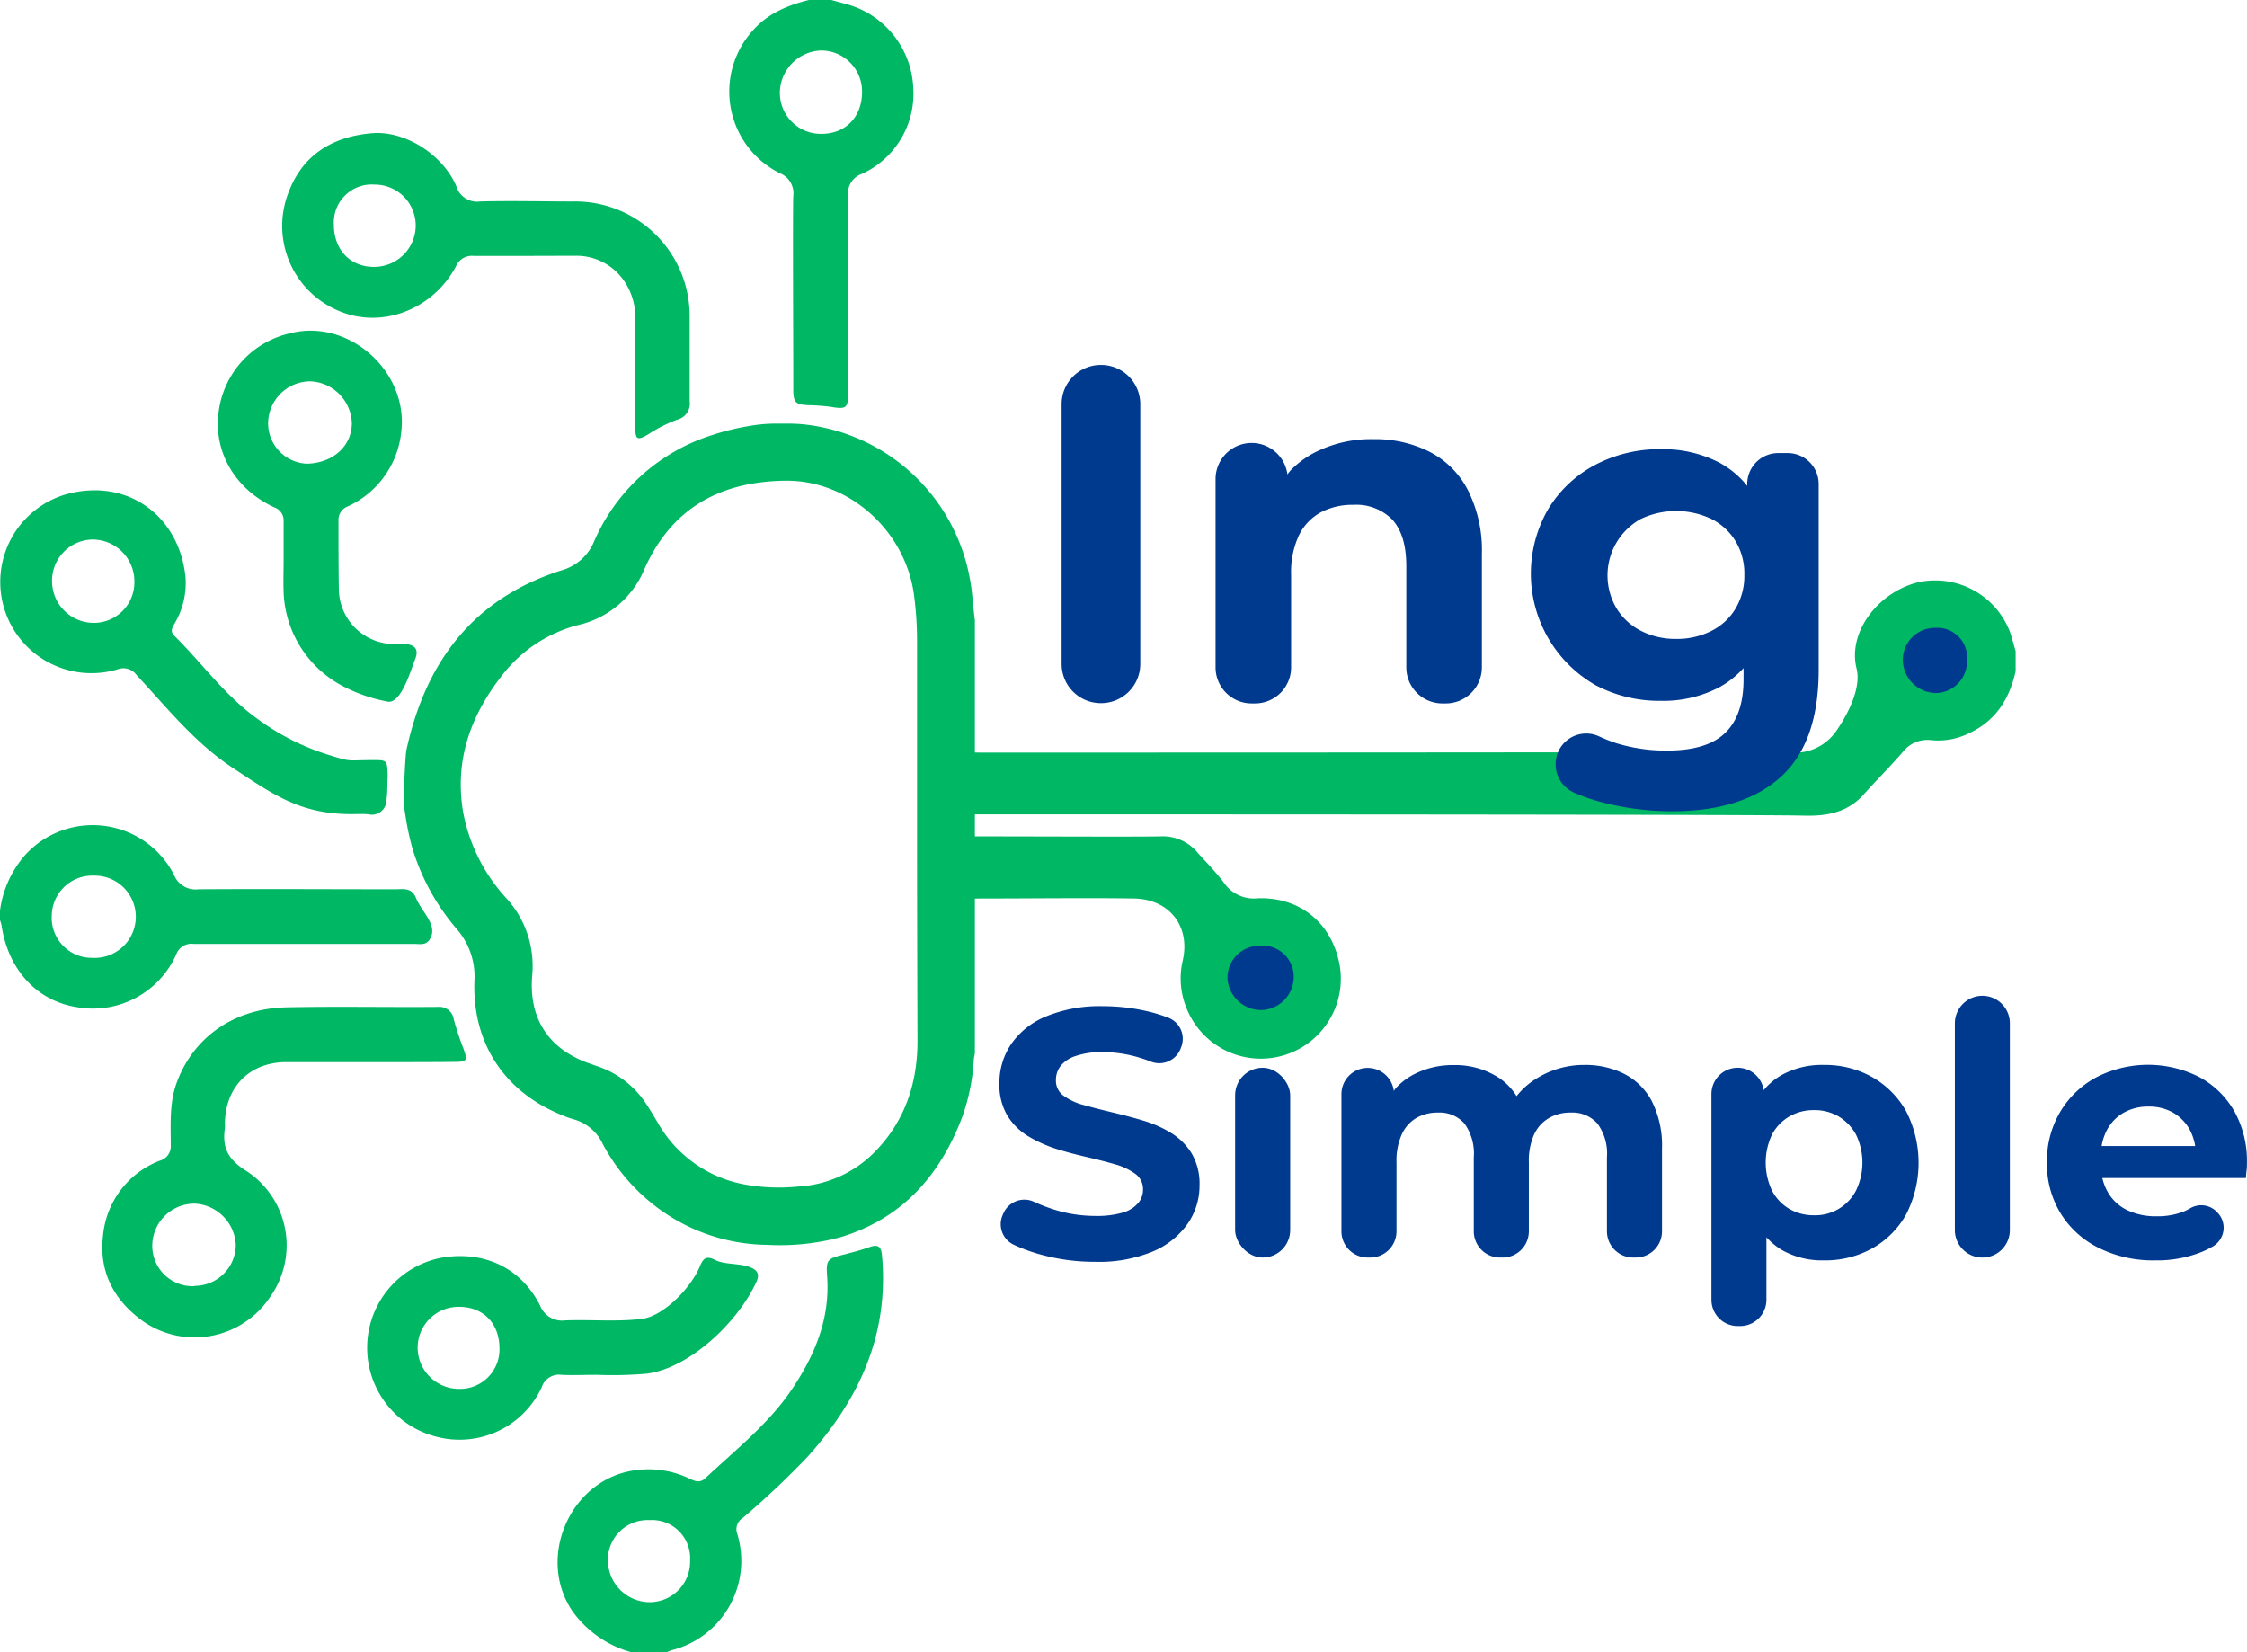 <svg xmlns="http://www.w3.org/2000/svg" viewBox="0 0 311.35 228.93"><defs><style>.cls-1{fill:#003a8e;}.cls-2{fill:#00b764;}</style></defs><g id="Capa_2" data-name="Capa 2"><g id="Capa_1-2" data-name="Capa 1"><path class="cls-1" d="M147.1,92V56a5.43,5.43,0,0,1,5.43-5.43h0A5.43,5.43,0,0,1,158,56V92a5.43,5.43,0,0,1-5.43,5.43h0A5.43,5.43,0,0,1,147.1,92Z"/><path class="cls-1" d="M190.28,60.85A16.76,16.76,0,0,1,198,62.56a12.33,12.33,0,0,1,5.33,5.23,18.49,18.49,0,0,1,2,9V92.47a5,5,0,0,1-5,5h-.47a5,5,0,0,1-5-5v-14c0-2.91-.64-5-1.91-6.44a7,7,0,0,0-5.4-2.08,9.46,9.46,0,0,0-4.46,1,7.23,7.23,0,0,0-3.09,3.19,12.06,12.06,0,0,0-1.1,5.5V92.47a5,5,0,0,1-5,5h-.47a5,5,0,0,1-5-5V66.38a5,5,0,0,1,5-5h0a5,5,0,0,1,5,5v5l-.1-.16A5,5,0,0,1,179,65,13.47,13.47,0,0,1,182,62.79,17.2,17.2,0,0,1,190.28,60.85Z"/><path class="cls-1" d="M151.73,174.84a28,28,0,0,1-7.87-1.1,23,23,0,0,1-3.4-1.27,3.14,3.14,0,0,1-1.52-4.13l.12-.27a3.17,3.17,0,0,1,4.25-1.53,22.25,22.25,0,0,0,2.38.94,19,19,0,0,0,6.09,1,12.75,12.75,0,0,0,3.79-.46,4.35,4.35,0,0,0,2.12-1.3,2.87,2.87,0,0,0,.69-1.9,2.59,2.59,0,0,0-1.08-2.18,8.77,8.77,0,0,0-2.83-1.32c-1.18-.34-2.47-.67-3.89-1s-2.84-.69-4.25-1.14a18.42,18.42,0,0,1-3.89-1.76,8.72,8.72,0,0,1-2.86-2.84,8.38,8.38,0,0,1-1.1-4.5,9.54,9.54,0,0,1,1.59-5.35,10.85,10.85,0,0,1,4.79-3.86,19.6,19.6,0,0,1,8-1.45,27.25,27.25,0,0,1,6.36.76,21.12,21.12,0,0,1,2.72.86,3.13,3.13,0,0,1,1.71,4.09l-.09.24a3.17,3.17,0,0,1-4.14,1.71c-.64-.25-1.28-.46-1.91-.64a17.7,17.7,0,0,0-4.7-.66,11,11,0,0,0-3.76.54,4.41,4.41,0,0,0-2.1,1.39,3.19,3.19,0,0,0-.64,2,2.54,2.54,0,0,0,1.08,2.13,8.27,8.27,0,0,0,2.83,1.29c1.17.33,2.47.66,3.89,1s2.83.7,4.25,1.13a16.28,16.28,0,0,1,3.89,1.71,8.69,8.69,0,0,1,2.86,2.83,8.32,8.32,0,0,1,1.1,4.45,9.24,9.24,0,0,1-1.62,5.28,11.17,11.17,0,0,1-4.81,3.86A19.44,19.44,0,0,1,151.73,174.84Z"/><path class="cls-1" d="M174.38,141.12a6.62,6.62,0,0,1-4.68-1.66,5.75,5.75,0,0,1-1.82-4.49,5.39,5.39,0,0,1,1.8-3.84,6.63,6.63,0,0,1,4.7-1.68,6.9,6.9,0,0,1,4.69,1.58,5.12,5.12,0,0,1,1.81,4.06,5.72,5.72,0,0,1-1.78,4.32A6.52,6.52,0,0,1,174.38,141.12Z"/><rect class="cls-1" x="171.14" y="147.95" width="7.63" height="26.3" rx="3.81"/><path class="cls-1" d="M219.54,147.56a11.93,11.93,0,0,1,5.54,1.25,8.94,8.94,0,0,1,3.82,3.81,13.69,13.69,0,0,1,1.39,6.58v11.41a3.64,3.64,0,0,1-3.64,3.64h-.34a3.65,3.65,0,0,1-3.65-3.64V160.37a7,7,0,0,0-1.32-4.69,4.65,4.65,0,0,0-3.71-1.52,5.82,5.82,0,0,0-3,.76,5.07,5.07,0,0,0-2.06,2.27,8.86,8.86,0,0,0-.73,3.86v9.56a3.64,3.64,0,0,1-3.64,3.64h-.34a3.64,3.64,0,0,1-3.65-3.64V160.37a7.12,7.12,0,0,0-1.29-4.69,4.61,4.61,0,0,0-3.69-1.52,5.86,5.86,0,0,0-3,.76,5.05,5.05,0,0,0-2,2.27,8.86,8.86,0,0,0-.73,3.86v9.56a3.64,3.64,0,0,1-3.64,3.64h-.35a3.64,3.64,0,0,1-3.64-3.64v-19a3.64,3.64,0,0,1,3.64-3.64h0a3.65,3.65,0,0,1,3.65,3.64v3.55l0-.06a3.62,3.62,0,0,1,.41-4.5,9.54,9.54,0,0,1,2.14-1.63,11.68,11.68,0,0,1,5.75-1.39,11.05,11.05,0,0,1,6.33,1.83,8.31,8.31,0,0,1,3.09,4,.92.92,0,0,1-1.11,1.2h0a.92.92,0,0,1-.55-1.35,10.44,10.44,0,0,1,3.7-3.83A12.36,12.36,0,0,1,219.54,147.56Z"/><path class="cls-1" d="M237.14,180.1V151.59a3.64,3.64,0,0,1,3.64-3.64h0a3.64,3.64,0,0,1,3.64,3.64v1.74l-.14,7.67c0,.1,0,.2,0,.3l.48,7.51V180.1a3.64,3.64,0,0,1-3.64,3.64h-.34A3.64,3.64,0,0,1,237.14,180.1Zm15.54-5.46a11.28,11.28,0,0,1-5.82-1.46A9.77,9.77,0,0,1,243,168.7a18,18,0,0,1-1.4-7.6,18.91,18.91,0,0,1,1.32-7.62,9.35,9.35,0,0,1,3.82-4.45,11.53,11.53,0,0,1,6-1.47,13.21,13.21,0,0,1,6.68,1.69,12.41,12.41,0,0,1,4.69,4.71,15.7,15.7,0,0,1,0,14.33,12.28,12.28,0,0,1-4.69,4.69A13.4,13.4,0,0,1,252.68,174.64Zm-1.32-6.25a6.36,6.36,0,0,0,5.8-3.4,8.9,8.9,0,0,0,0-7.8,6.61,6.61,0,0,0-2.4-2.49,6.53,6.53,0,0,0-3.4-.88,6.65,6.65,0,0,0-3.42.88,6.32,6.32,0,0,0-2.4,2.49,9.08,9.08,0,0,0,0,7.8,6.34,6.34,0,0,0,2.4,2.52A6.75,6.75,0,0,0,251.36,168.39Z"/><path class="cls-1" d="M270.87,170.44V141.79a3.82,3.82,0,0,1,3.81-3.81h0a3.81,3.81,0,0,1,3.81,3.81v28.65a3.8,3.8,0,0,1-3.81,3.81h0A3.81,3.81,0,0,1,270.87,170.44Z"/><path class="cls-1" d="M298.64,174.64a16.88,16.88,0,0,1-7.9-1.76,12.88,12.88,0,0,1-5.25-4.81,13.14,13.14,0,0,1-1.86-7,13.35,13.35,0,0,1,1.83-7,12.89,12.89,0,0,1,5-4.79,15.68,15.68,0,0,1,14.16-.1,12.24,12.24,0,0,1,4.91,4.69,14.15,14.15,0,0,1,1.81,7.31c0,.29,0,.63-.05,1s-.07.73-.1,1.05H289.84V158.8h17.35l-2.93,1.32a7.34,7.34,0,0,0-.83-3.56,6.19,6.19,0,0,0-2.3-2.38,6.68,6.68,0,0,0-3.42-.85,6.82,6.82,0,0,0-3.45.85,6,6,0,0,0-2.32,2.4,7.5,7.5,0,0,0-.83,3.64v1.18a7.42,7.42,0,0,0,.95,3.78,6.2,6.2,0,0,0,2.69,2.5,9.15,9.15,0,0,0,4.08.85,10,10,0,0,0,3.69-.63,8.27,8.27,0,0,0,1-.5,3,3,0,0,1,3.73.61h0a3,3,0,0,1-.6,4.68,12.32,12.32,0,0,1-1.75.85A16.63,16.63,0,0,1,298.64,174.64Z"/><path class="cls-2" d="M133.33,101.28c0,3,0,3,3,3,99.09,0,93.77-.11,111.92,0a6.92,6.92,0,0,0,6.08-2.85c.14-.19,3.82-5.19,2.92-8.8-1.29-5.17,3.2-10.78,8.77-12a11.09,11.09,0,0,1,12.53,7.06c.27.83.49,1.69.74,2.53V93c-.86,3.88-2.78,6.93-6.54,8.64a9.65,9.65,0,0,1-5.14.92,4.33,4.33,0,0,0-4,1.69c-1.73,2-3.61,3.86-5.37,5.83-2.15,2.42-4.94,3-8,2.94-1.23,0,2.93-.18-113.67-.18-.53,0-1.06,0-1.59,0-1-.05-1.65.24-1.67,1.46s.58,1.6,1.73,1.59c9.52,0,21.74.07,25.73,0a6.26,6.26,0,0,1,5.14,2.22c1.25,1.4,2.59,2.74,3.71,4.24a5,5,0,0,0,4.68,2.12c5.93-.2,10.35,3.55,11.35,9.41a11.08,11.08,0,0,1-21.3,5.67,10.84,10.84,0,0,1-.48-6.4c1.12-4.75-1.8-8.56-6.73-8.65-5.76-.1-14.57,0-20.62,0-3.19,0-3.2,0-3.2,3.11Z"/><path class="cls-1" d="M174.6,131.05a4.42,4.42,0,0,0-4.52,4.4,4.67,4.67,0,0,0,4.69,4.51,4.61,4.61,0,0,0,4.49-4.52A4.29,4.29,0,0,0,174.6,131.05Z"/><path class="cls-1" d="M272.55,91.49A4.11,4.11,0,0,0,268.2,87a4.43,4.43,0,0,0-4.54,4.4,4.62,4.62,0,0,0,4.55,4.63A4.38,4.38,0,0,0,272.55,91.49Z"/><path class="cls-1" d="M230.16,97.11a18.89,18.89,0,0,1-9.08-2.17,17.82,17.82,0,0,1-6.51-24.48,16.74,16.74,0,0,1,6.51-6.07,19.11,19.11,0,0,1,9.08-2.15,17,17,0,0,1,8.05,1.85,12.62,12.62,0,0,1,5.43,5.7,21.87,21.87,0,0,1,2,9.89,21.7,21.7,0,0,1-2,9.82,12.82,12.82,0,0,1-5.43,5.74A16.73,16.73,0,0,1,230.16,97.11Zm1.61,15.3a38.36,38.36,0,0,1-9.82-1.25,24.92,24.92,0,0,1-3.83-1.32,4.31,4.31,0,0,1-2.05-6h0A4.24,4.24,0,0,1,221.5,102a21.88,21.88,0,0,0,2.53,1A23.25,23.25,0,0,0,231,104q5.57,0,8.08-2.48c1.68-1.65,2.51-4.11,2.51-7.38V88.89c0-.1,0-.21,0-.32l.64-8.7c0-.13,0-.25,0-.38l-.13-8.93V67.07a4.29,4.29,0,0,1,4.29-4.29h1.35A4.29,4.29,0,0,1,252,67.07V92.82q0,10.07-5.24,14.82T231.77,112.41Zm.47-23.88a10.53,10.53,0,0,0,4.9-1.11,8.12,8.12,0,0,0,3.35-3.11,8.81,8.81,0,0,0,1.21-4.63A8.72,8.72,0,0,0,240.49,75a8.27,8.27,0,0,0-3.35-3.09,11.44,11.44,0,0,0-9.79,0A8.94,8.94,0,0,0,224,84.31a8.41,8.41,0,0,0,3.39,3.11A10.49,10.49,0,0,0,232.24,88.53Z"/><path class="cls-2" d="M87.48,228.93a14.93,14.93,0,0,1-8.13-5.64c-5.2-7.61-.12-18.66,9-19.61a13.11,13.11,0,0,1,7.28,1.24c.68.33,1.31.55,2,0,4.24-4,8.85-7.57,12.14-12.48,3.16-4.72,5.26-9.73,4.84-15.58-.17-2.37.06-2.46,2.41-3.05,1.16-.3,2.32-.6,3.44-1s1.63-.19,1.75,1.15c1,11-3.19,20-10.34,27.92a116.8,116.8,0,0,1-9,8.49,1.8,1.8,0,0,0-.73,2.11A12.77,12.77,0,0,1,93,228.67a3.79,3.79,0,0,0-.59.26ZM90,210.63a5.49,5.49,0,0,0-5.76,5.73A5.81,5.81,0,0,0,90.05,222a5.61,5.61,0,0,0,5.57-5.77A5.28,5.28,0,0,0,90,210.63Z"/><path class="cls-2" d="M0,126.19a14.52,14.52,0,0,1,3.5-7.73,12.65,12.65,0,0,1,20.61,2.76,3.19,3.19,0,0,0,3.38,2c10.44-.06,16.83,0,27.27,0,1.1,0,2.28-.28,2.88,1.2.8,2,3.22,3.87,1.83,5.85-.52.74-1.39.52-2.13.52l-28.73,0c-.6,0-1.2,0-1.79,0a2.24,2.24,0,0,0-2.41,1.48,12.64,12.64,0,0,1-13.78,7.28c-5.52-.87-9.49-5.19-10.4-11.26A5.36,5.36,0,0,0,0,127.5Zm13-4.86a5.63,5.63,0,0,0-5.83,5.52,5.55,5.55,0,0,0,5.63,5.87,5.7,5.7,0,1,0,.2-11.39Z"/><path class="cls-2" d="M115.19,0l1.88.52a12.58,12.58,0,0,1,9.47,11.59,12.22,12.22,0,0,1-7.15,12,2.82,2.82,0,0,0-1.87,3c.06,9.08,0,18.17,0,27.25,0,2.23-.24,2.39-2.5,2a28.25,28.25,0,0,0-2.92-.21c-1.86-.08-2.18-.34-2.18-2.23,0-6.53-.09-24.37,0-26.76A3,3,0,0,0,108.06,24a12.62,12.62,0,0,1-3.73-19.79c2.11-2.39,4.92-3.52,7.92-4.25Zm4.26,12.72A5.68,5.68,0,0,0,113.79,7a5.92,5.92,0,0,0-5.73,5.75,5.68,5.68,0,0,0,5.76,5.8C117.18,18.55,119.45,16.2,119.45,12.72Z"/><path class="cls-2" d="M72.8,35.46c-2.39,0-4.79,0-7.18,0a2.39,2.39,0,0,0-2.45,1.46C59.92,43,52.71,45.66,46.77,43a12.74,12.74,0,0,1-6.71-16.54c2-5.14,6.2-7.57,11.53-8,4.51-.37,9.75,2.94,11.63,7.32a3,3,0,0,0,3.29,2.14c4.3-.12,8.6,0,12.89,0A15.87,15.87,0,0,1,95.56,44c0,3.86,0,7.72,0,11.58a2.28,2.28,0,0,1-1.72,2.57A20,20,0,0,0,89.8,60.2c-1.48.87-1.77.72-1.78-1,0-4.9,0-9.79,0-14.69a8.93,8.93,0,0,0-1.35-5.29,8,8,0,0,0-6.84-3.78ZM46.26,31.13c0,3.45,2.24,5.85,5.54,5.85a5.75,5.75,0,0,0,5.8-5.58,5.67,5.67,0,0,0-5.7-5.82A5.26,5.26,0,0,0,46.26,31.13Z"/><path class="cls-2" d="M50.93,147.17c-3.76,0-7.51,0-11.26,0-5.07,0-8.46,3.44-8.51,8.52a4.7,4.7,0,0,1,0,.65c-.38,2.63.38,4.28,2.9,5.86a12.31,12.31,0,0,1,3.38,17.49,12.55,12.55,0,0,1-17.56,3.43c-4-2.84-6.17-6.78-5.62-11.76a12.34,12.34,0,0,1,7.9-10.54,2.07,2.07,0,0,0,1.5-2.19c0-2.87-.2-5.74.8-8.54,2.27-6.31,7.92-10.36,15.24-10.51,7-.15,14,0,21-.06a2,2,0,0,1,2.17,1.71,41,41,0,0,0,1.32,4c.63,1.72.55,1.9-1.24,1.91C59,147.18,55,147.17,50.93,147.17Zm-24,31a5.7,5.7,0,0,0,5.74-5.65,6,6,0,0,0-5.62-5.74,5.85,5.85,0,0,0-5.95,5.7A5.59,5.59,0,0,0,27,178.21Z"/><path class="cls-2" d="M49.43,112.8c-7.61.18-11.36-2.57-17.18-6.4-5.25-3.46-9.13-8.35-13.34-12.88a2.25,2.25,0,0,0-2.65-.76A12.64,12.64,0,0,1,9.1,68.51c8.63-2.41,15.82,3.09,16.61,11.55a11,11,0,0,1-1.48,6.27c-.32.58-.72,1.12-.09,1.75,3.87,3.81,7,8.29,11.51,11.51a33.11,33.11,0,0,0,9.85,5c3.21,1,2.52.75,5.83.73,2.29,0,2.32-.12,2.39,2.15-.07,1,0,2.27-.18,3.44a2,2,0,0,1-2.44,1.93C50.4,112.76,49.69,112.8,49.43,112.8ZM18.62,80.67a5.8,5.8,0,0,0-5.88-5.91,5.71,5.71,0,0,0-5.52,6.09A5.79,5.79,0,0,0,13,86.31,5.62,5.62,0,0,0,18.62,80.67Z"/><path class="cls-2" d="M39.3,77.52c0-1.74,0-3.48,0-5.22a1.93,1.93,0,0,0-1.3-2c-5.24-2.43-8.22-7.33-7.77-12.6a12.82,12.82,0,0,1,9.82-11.48C48.23,44,56.61,51.43,55.6,59.84a12.79,12.79,0,0,1-7.46,10.35,2,2,0,0,0-1.24,2c0,3.15,0,6.31.05,9.46a7.69,7.69,0,0,0,7.43,7.59,6.84,6.84,0,0,0,1.5,0c1.41,0,2.22.57,1.68,2-.67,1.74-1.93,6.09-3.73,6a22,22,0,0,1-6-2,15.33,15.33,0,0,1-8.54-13.5C39.25,80.35,39.3,78.93,39.3,77.52Zm3.19-13.27c3.64-.06,6.29-2.46,6.26-5.66A6,6,0,0,0,43,52.84a5.86,5.86,0,0,0-5.85,5.92A5.61,5.61,0,0,0,42.49,64.25Z"/><path class="cls-2" d="M82.73,190.5c-1.88,0-3.41.08-4.93,0a2.52,2.52,0,0,0-2.74,1.72,12.55,12.55,0,0,1-14.53,6.87,12.71,12.71,0,0,1,.66-24.82c5.87-1,11,1.38,13.65,6.64a3.26,3.26,0,0,0,3.45,2.05c3.52-.14,7.06.21,10.58-.2,3.16-.37,7-4.49,8.15-7.39.48-1.17,1-1.33,2.08-.78,1.31.67,3.47.43,4.84,1,1,.39,1.35.94.88,2-2.49,5.5-9.14,11.91-15.12,12.74A54.58,54.58,0,0,1,82.73,190.5Zm-13.52-3.64c0-3.48-2.24-5.79-5.61-5.78a5.66,5.66,0,0,0-5.73,5.63,5.74,5.74,0,0,0,5.83,5.74A5.47,5.47,0,0,0,69.21,186.86Z"/><path class="cls-2" d="M107.4,58.7h2.09a21.35,21.35,0,0,1,2.52.18h0a26.23,26.23,0,0,1,22.37,21.27c.37,1.91.43,3.85.7,5.77V146a5.88,5.88,0,0,0-.14.73,28.55,28.55,0,0,1-1.57,7.93c-3.08,8.21-8.36,14.19-16.91,16.77a32.16,32.16,0,0,1-10.11,1.06,25.87,25.87,0,0,1-15.83-5.59,26.59,26.59,0,0,1-7-8.39,6.34,6.34,0,0,0-4.11-3.44,10.33,10.33,0,0,1-1.38-.49c-8.59-3.41-12.61-10.54-12.29-18.73a10,10,0,0,0-2.39-7.05,30.88,30.88,0,0,1-6.2-11.23,38.72,38.72,0,0,1-1-4.75,10.73,10.73,0,0,1-.17-2.19c0-2.33.21-6.09.33-6.68,2.64-12.19,9.22-21,21.46-24.91A6.9,6.9,0,0,0,82.33,75a26.51,26.51,0,0,1,16.4-14.73A34.09,34.09,0,0,1,104,59,20.57,20.57,0,0,1,107.4,58.7Zm19.67,57h0V89a48.73,48.73,0,0,0-.4-6.39c-1.12-9-9-16.14-17.93-16S93.11,70.36,89.32,78.79a13.06,13.06,0,0,1-9.1,7.79A19.5,19.5,0,0,0,69.3,93.93C65.11,99.4,63,105.5,64.16,112.46a24.1,24.1,0,0,0,6,12,13.9,13.9,0,0,1,3.58,10.73c-.49,6,2.31,10.22,8,12.19l1,.35a12.91,12.91,0,0,1,6.69,5.07c.62.91,1.17,1.86,1.74,2.81a17.45,17.45,0,0,0,12,8.51,26.49,26.49,0,0,0,7.44.29,16.12,16.12,0,0,0,10.29-4.49c4.35-4.26,6.2-9.56,6.23-15.53C127.1,134.85,127.07,125.3,127.07,115.74Z"/></g></g></svg>